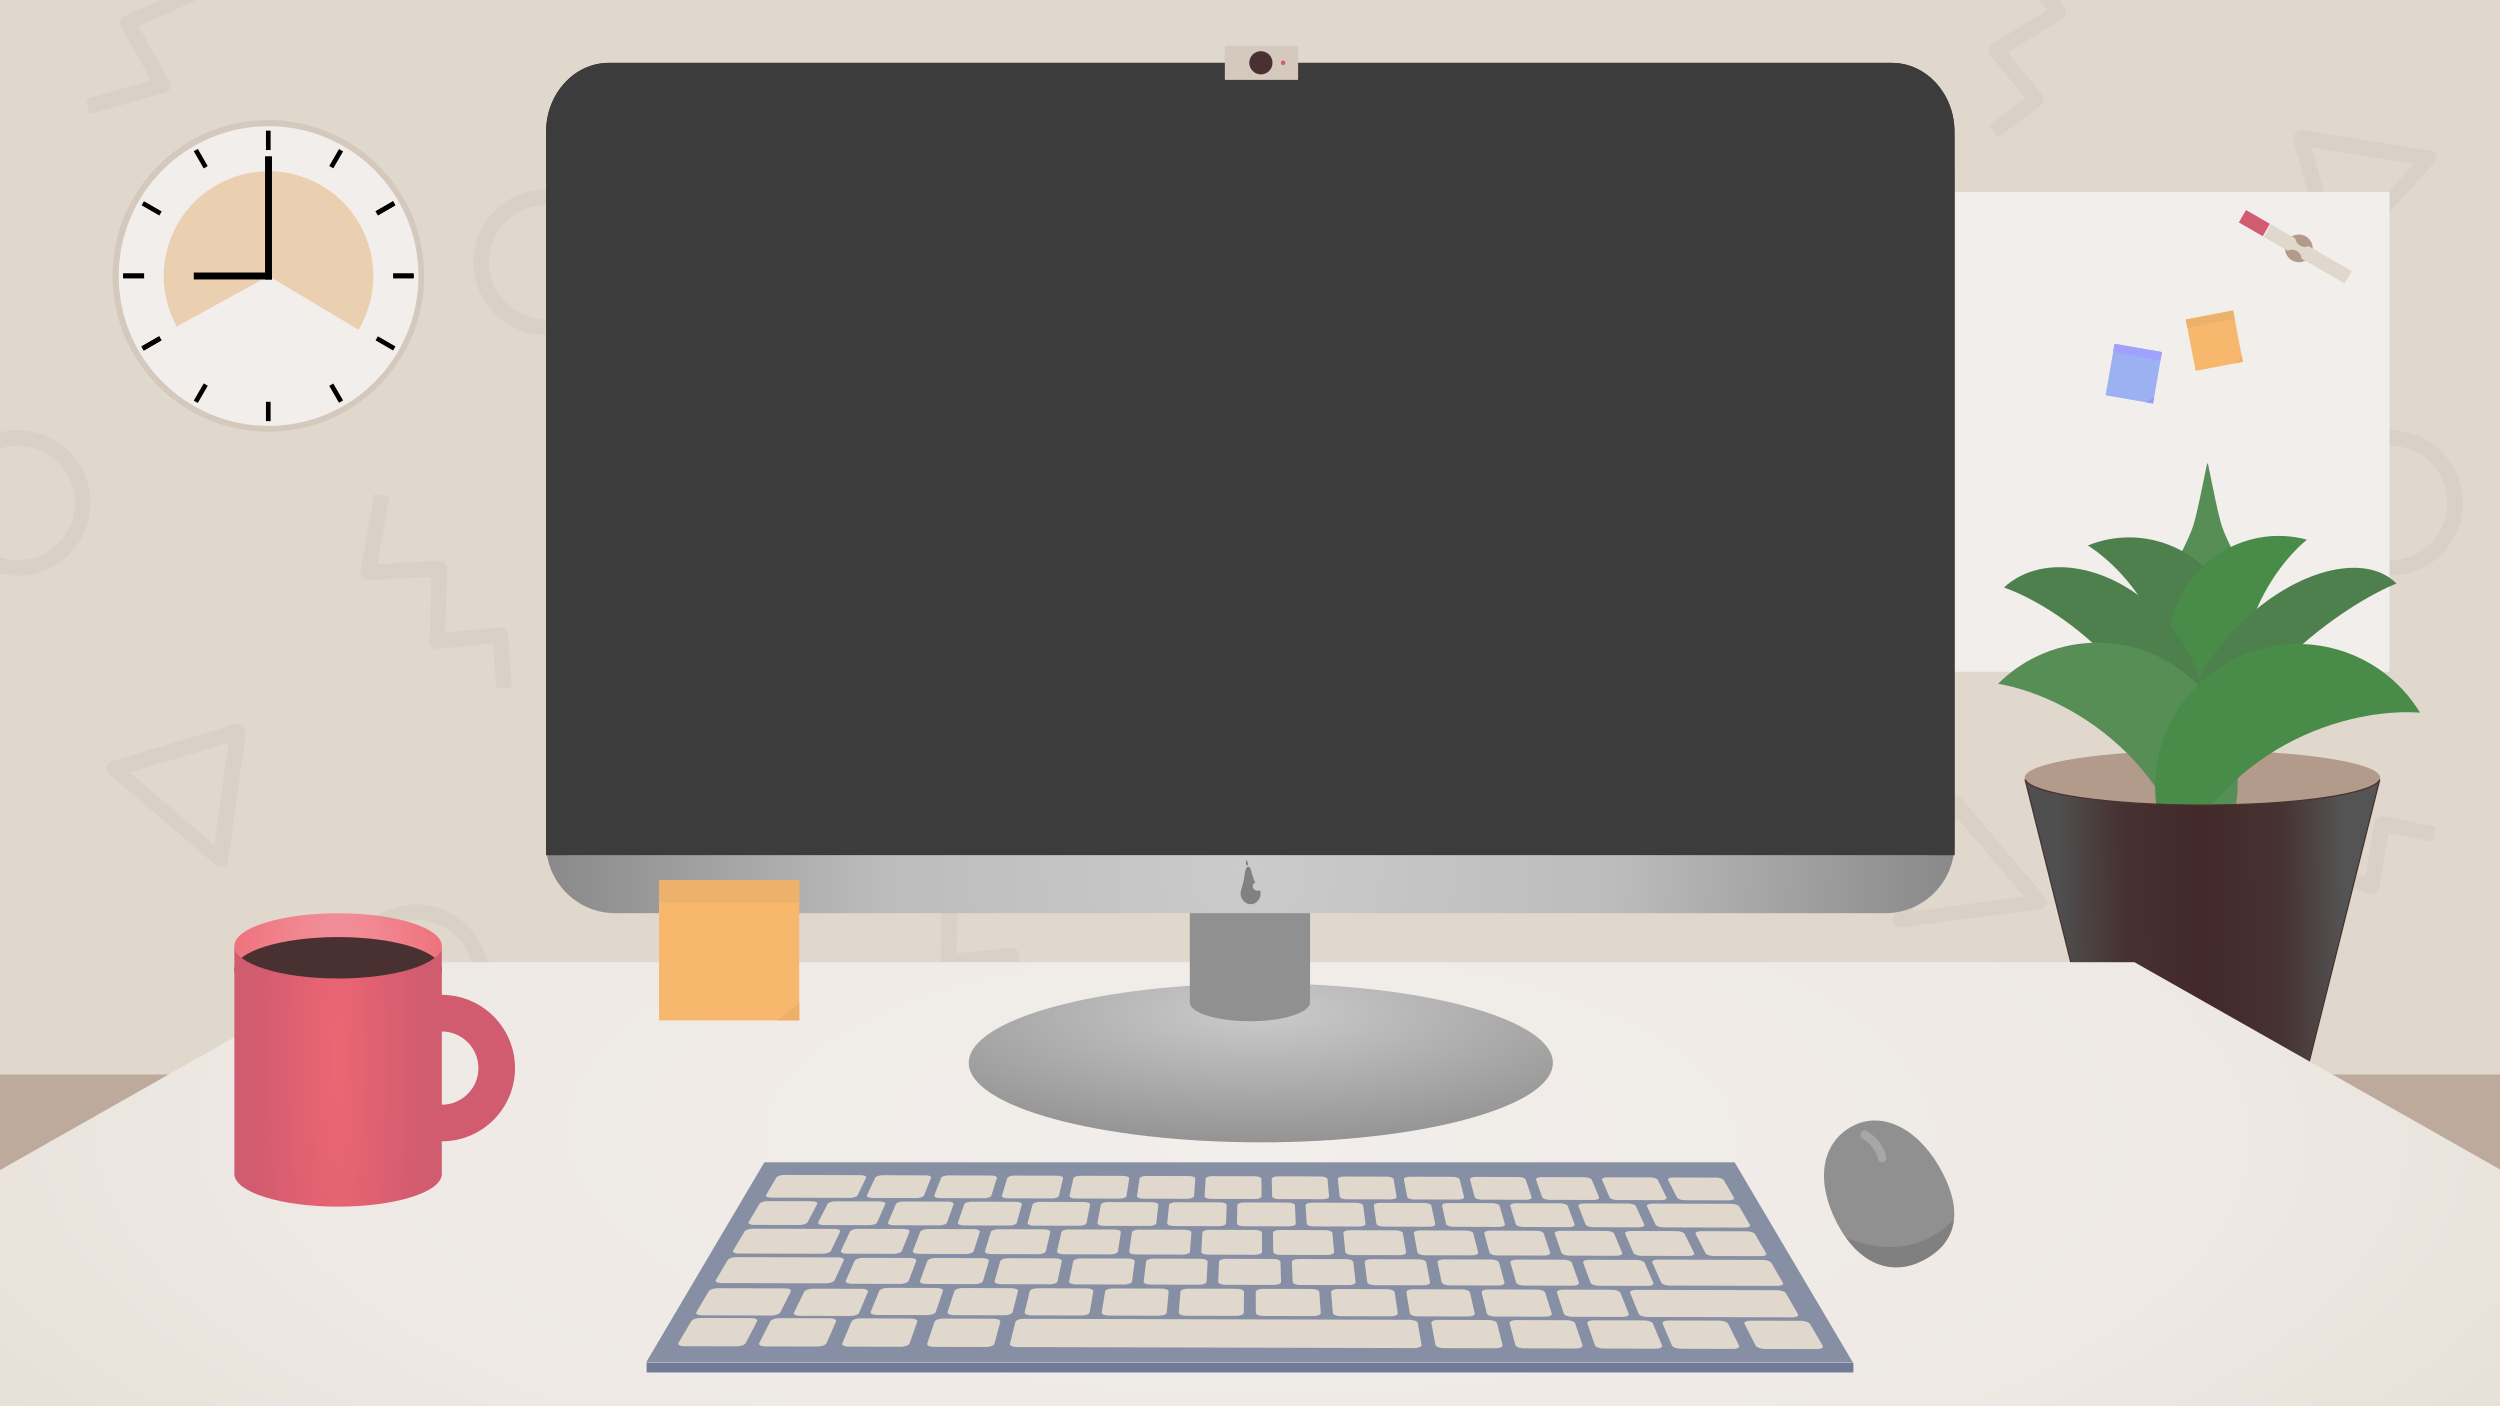 <?xml version="1.0" encoding="UTF-8" standalone="no"?>
<!DOCTYPE svg PUBLIC "-//W3C//DTD SVG 1.1//EN" "http://www.w3.org/Graphics/SVG/1.1/DTD/svg11.dtd">
<svg width="100%" height="100%" viewBox="0 0 1920 1080" version="1.1" xmlns="http://www.w3.org/2000/svg" xmlns:xlink="http://www.w3.org/1999/xlink" xml:space="preserve" xmlns:serif="http://www.serif.com/" style="fill-rule:evenodd;clip-rule:evenodd;stroke-linecap:square;stroke-linejoin:round;stroke-miterlimit:1.5;">
    <rect id="Floor" x="0" y="790.035" width="1920" height="289.965" style="fill:#beaa9c;"/>
    <g id="Wall" transform="matrix(0.99,0,0,1,1.08002e-12,0)">
        <rect x="0" y="0" width="1940.37" height="825.197" style="fill:#e0d8cd;"/>
        <clipPath id="_clip1">
            <rect x="0" y="0" width="1940.37" height="825.197"/>
        </clipPath>
        <g clip-path="url(#_clip1)">
            <g transform="matrix(1.011,0,0,1,-1.09149e-12,0)">
                <path d="M291.911,386.437L282.406,439.665L337.155,436.623L335.634,492.512L383.919,487.57L386.2,522.548" style="fill:none;stroke:#493131;stroke-opacity:0.04;stroke-width:11.89px;"/>
            </g>
            <g transform="matrix(0.552,0.838,-0.847,0.546,1780.52,-511.502)">
                <path d="M291.911,386.437L282.406,439.665L337.155,436.623L335.634,492.512L383.919,487.57L386.2,522.548" style="fill:none;stroke:#493131;stroke-opacity:0.04;stroke-width:11.89px;"/>
            </g>
            <g transform="matrix(1.011,0,0,1,396.333,246.234)">
                <path d="M291.911,386.437L282.406,439.665L337.155,436.623L335.634,492.512L383.919,487.57L386.2,522.548" style="fill:none;stroke:#493131;stroke-opacity:0.04;stroke-width:11.89px;"/>
            </g>
            <g transform="matrix(-0.444,-0.898,0.908,-0.439,-147.527,512.035)">
                <path d="M291.911,386.437L282.406,439.665L337.155,436.623L335.634,492.512L383.919,487.57L386.2,522.548" style="fill:none;stroke:#493131;stroke-opacity:0.04;stroke-width:11.89px;"/>
            </g>
            <g transform="matrix(0.262,-0.966,0.976,0.259,1271.33,877.317)">
                <path d="M291.911,386.437L282.406,439.665L337.155,436.623L335.634,492.512L383.919,487.57L386.2,522.548" style="fill:none;stroke:#493131;stroke-opacity:0.04;stroke-width:11.89px;"/>
            </g>
            <g transform="matrix(1.03,0,0,1.019,-146.022,-57.407)">
                <circle cx="155.097" cy="435.39" r="48.953" style="fill:none;stroke:#493131;stroke-opacity:0.04;stroke-width:11.67px;"/>
            </g>
            <g transform="matrix(1.03,0,0,1.019,263.923,-242.313)">
                <circle cx="155.097" cy="435.39" r="48.953" style="fill:none;stroke:#493131;stroke-opacity:0.04;stroke-width:11.67px;"/>
            </g>
            <g transform="matrix(1.03,0,0,1.019,163.056,306.787)">
                <circle cx="155.097" cy="435.39" r="48.953" style="fill:none;stroke:#493131;stroke-opacity:0.04;stroke-width:11.67px;"/>
            </g>
            <g transform="matrix(1.03,0,0,1.019,1694.32,-57.407)">
                <circle cx="155.097" cy="435.39" r="48.953" style="fill:none;stroke:#493131;stroke-opacity:0.04;stroke-width:11.67px;"/>
            </g>
            <g transform="matrix(0.5,0.423,-0.38,0.44,237.822,257.994)">
                <path d="M241.782,458.376L324.119,602.376L159.446,602.376L241.782,458.376Z" style="fill:none;stroke:#493131;stroke-opacity:0.04;stroke-width:19.3px;"/>
            </g>
            <g transform="matrix(0.653,-0.085,0.077,0.574,1323.68,374.54)">
                <path d="M241.782,458.376L324.119,602.376L159.446,602.376L241.782,458.376Z" style="fill:none;stroke:#493131;stroke-opacity:0.04;stroke-width:19.3px;"/>
            </g>
            <g transform="matrix(0.44,-0.485,0.435,0.386,1479.24,46.2)">
                <path d="M241.782,458.376L324.119,602.376L159.446,602.376L241.782,458.376Z" style="fill:none;stroke:#493131;stroke-opacity:0.04;stroke-width:19.3px;"/>
            </g>
        </g>
    </g>
    <g id="Whiteboard" transform="matrix(1,0,0,1,6.489,-24.103)">
        <rect x="1259.42" y="171.591" width="569.261" height="368.409" style="fill:#f2eeeb;"/>
        <g id="Whiteboard1" serif:id="Whiteboard" transform="matrix(0.953,0,0,0.923,72.269,27.228)">
            <rect x="1259.42" y="171.591" width="569.261" height="368.409" style="fill:#f2eeeb;"/>
        </g>
        <g id="Post-it" transform="matrix(0.337,-0.065,0.07,0.366,1460.7,70.897)">
            <rect x="496.604" y="630.863" width="107.697" height="107.697" style="fill:#f7b86e;"/>
            <clipPath id="_clip2">
                <rect x="496.604" y="630.863" width="107.697" height="107.697"/>
            </clipPath>
            <g clip-path="url(#_clip2)">
                <g transform="matrix(1,0,0,1,-9.513,-45.121)">
                    <rect x="506.118" y="675.984" width="107.697" height="17.399" style="fill:#ecb26c;"/>
                </g>
                <g transform="matrix(3.36,0,0,3.258,-1458.05,-1814.8)">
                    <path d="M608.767,783.681L613.815,779.662L613.815,783.681" style="fill:#edb067;"/>
                </g>
            </g>
        </g>
        <g id="Post-it1" serif:id="Post-it" transform="matrix(0.338,0.059,-0.064,0.367,1490.02,27.327)">
            <rect x="496.604" y="630.863" width="107.697" height="107.697" style="fill:#9cb1f2;"/>
            <clipPath id="_clip3">
                <rect x="496.604" y="630.863" width="107.697" height="107.697"/>
            </clipPath>
            <g clip-path="url(#_clip3)">
                <g transform="matrix(1,0,0,1,-9.513,-45.121)">
                    <rect x="506.118" y="675.984" width="107.697" height="17.399" style="fill:#a0a0ff;"/>
                </g>
                <g transform="matrix(3.36,0,0,3.258,-1458.05,-1814.8)">
                    <path d="M608.767,783.681L613.815,779.662L613.815,783.681" style="fill:#9c97ff;"/>
                </g>
            </g>
        </g>
        <g transform="matrix(0.866,0.5,-0.5,0.866,340.18,-767.977)">
            <g transform="matrix(0.67,-0.387,0.387,0.67,463.386,695.937)">
                <circle cx="1764.86" cy="192.195" r="13.771" style="fill:#b39b8c;"/>
            </g>
            <g transform="matrix(0.727,0,0,0.652,468.522,51.339)">
                <rect x="1683.68" y="130.641" width="98.495" height="16.846" style="fill:#e0d8cd;"/>
            </g>
            <g transform="matrix(0.215,0,0,0.652,1308.35,51.339)">
                <rect x="1683.68" y="130.641" width="98.495" height="16.846" style="fill:#d15b6f;"/>
            </g>
        </g>
        <g transform="matrix(-0.5,0.866,-0.866,-0.5,2813.42,-1203.85)">
            <path d="M1763.26,197.795C1762.45,199.264 1761.79,201.58 1761.79,204.092C1761.79,206.603 1762.45,208.919 1763.26,210.388C1760.56,210.388 1758.38,207.567 1758.38,204.092C1758.38,200.617 1760.56,197.795 1763.26,197.795Z" style="fill:#b39b8c;"/>
        </g>
        <g transform="matrix(0.5,-0.866,0.866,0.5,704.032,1633.43)">
            <path d="M1763.26,197.795C1762.45,199.264 1761.79,201.58 1761.79,204.092C1761.79,206.603 1762.45,208.919 1763.26,210.388C1760.56,210.388 1758.38,207.567 1758.38,204.092C1758.38,200.617 1760.56,197.795 1763.26,197.795Z" style="fill:#b39b8c;"/>
        </g>
    </g>
    <g id="Plant">
        <g transform="matrix(1,0,0,1,0,36.287)">
            <ellipse cx="1691.47" cy="561.016" rx="136.536" ry="21.016" style="fill:#b39b8c;"/>
        </g>
        <g transform="matrix(0.514,0,0,0.514,825.941,209.339)">
            <path d="M1691.47,598.941L1691.47,285.515" style="fill:none;"/>
            <path d="M1691.47,284.536C1691.66,285.424 1692.25,286.193 1692.44,287.082C1695.03,298.955 1697.3,310.894 1699.8,322.788C1701.9,332.844 1703.94,342.918 1706.25,352.93C1708.04,360.699 1709.82,368.484 1712.11,376.122C1713.63,381.196 1715.62,386.121 1717.66,391.011C1719.96,396.552 1722.54,401.981 1725.12,407.398C1730.75,419.198 1736.7,430.842 1742.3,442.657C1752.42,464.039 1755.81,474.984 1756.71,477.893C1758.37,483.256 1759.63,488.742 1760.71,494.25C1761.2,496.761 1761.29,499.338 1761.41,501.894C1761.53,504.292 1761.61,506.704 1761.41,509.098C1761.24,511.175 1760.83,513.235 1760.31,515.252C1759.87,516.944 1758.09,523.806 1751.17,535.104C1748.26,539.842 1744.97,544.336 1741.58,548.738C1738.06,553.304 1734.38,557.761 1730.45,561.983C1712.55,581.245 1712.29,580.993 1692.79,598.64C1692.26,599.119 1692.18,598.941 1691.47,598.941C1690.75,598.941 1690.67,599.119 1690.14,598.64C1670.64,580.993 1670.38,581.245 1652.47,561.983C1648.55,557.761 1644.87,553.304 1641.35,548.738C1637.96,544.336 1634.66,539.842 1631.76,535.104C1624.84,523.806 1623.06,516.944 1622.62,515.252C1622.1,513.235 1621.69,511.175 1621.52,509.098C1621.32,506.704 1621.4,504.292 1621.52,501.894C1621.64,499.338 1621.73,496.761 1622.22,494.25C1623.3,488.742 1624.56,483.256 1626.22,477.893C1627.12,474.984 1630.5,464.039 1640.63,442.657C1646.23,430.842 1652.18,419.198 1657.81,407.398C1660.39,401.981 1662.97,396.552 1665.27,391.011C1667.31,386.121 1669.3,381.196 1670.82,376.122C1673.11,368.484 1674.89,360.699 1676.68,352.93C1678.99,342.918 1681.02,332.844 1683.13,322.788C1685.62,310.894 1687.9,298.955 1690.49,287.082C1690.68,286.193 1691.27,285.424 1691.47,284.536Z" style="fill:#568e55;"/>
        </g>
        <g transform="matrix(-0.628,0.256,-0.256,-0.628,2750,457.072)">
            <path d="M1544.3,442.228C1523.77,471.163 1507.1,516.768 1507.1,566.236C1507.1,615.703 1523.77,661.308 1544.3,690.243C1475.86,690.243 1420.3,634.677 1420.3,566.236C1420.3,497.794 1475.86,442.228 1544.3,442.228Z" style="fill:#4e804d;"/>
        </g>
        <g transform="matrix(0.655,0.175,0.175,-0.655,639.42,596.305)">
            <path d="M1544.3,442.228C1523.77,471.163 1507.1,516.768 1507.1,566.236C1507.1,615.703 1523.77,661.308 1544.3,690.243C1475.86,690.243 1420.3,634.677 1420.3,566.236C1420.3,497.794 1475.86,442.228 1544.3,442.228Z" style="fill:#498b48;"/>
        </g>
        <g transform="matrix(0.359,0.359,0.615,-0.615,861.604,318.2)">
            <path d="M1544.3,442.228C1523.77,471.163 1507.1,516.768 1507.1,566.236C1507.1,615.703 1523.77,661.308 1544.3,690.243C1475.86,690.243 1420.3,634.677 1420.3,566.236C1420.3,497.794 1475.86,442.228 1544.3,442.228Z" style="fill:#4e804d;"/>
        </g>
        <g transform="matrix(-0.442,0.407,-0.548,-0.596,2599.86,234.044)">
            <path d="M1544.3,442.228C1523.77,471.163 1507.1,516.768 1507.1,566.236C1507.1,615.703 1523.77,661.308 1544.3,690.243C1475.86,690.243 1420.3,634.677 1420.3,566.236C1420.3,497.794 1475.86,442.228 1544.3,442.228Z" style="fill:#4e804d;"/>
        </g>
        <g transform="matrix(-0.615,0.615,-0.615,-0.615,2908.73,-0.089)">
            <path d="M1544.3,442.228C1523.77,471.163 1507.1,516.768 1507.1,566.236C1507.1,615.703 1523.77,661.308 1544.3,690.243C1475.86,690.243 1420.3,634.677 1420.3,566.236C1420.3,497.794 1475.86,442.228 1544.3,442.228Z" style="fill:#568e55;"/>
        </g>
        <g transform="matrix(0.459,0.756,0.756,-0.459,627.925,-303.34)">
            <path d="M1544.3,442.228C1523.77,471.163 1507.1,516.768 1507.1,566.236C1507.1,615.703 1523.77,661.308 1544.3,690.243C1475.86,690.243 1420.3,634.677 1420.3,566.236C1420.3,497.794 1475.86,442.228 1544.3,442.228Z" style="fill:#498b48;"/>
        </g>
        <path d="M1827.59,598.941L1759.73,870.375L1623.2,870.375L1555.34,598.941C1560.78,609.775 1619.69,618.318 1691.47,618.318C1763.24,618.318 1822.15,609.775 1827.59,598.941Z" style="fill:url(#_Linear4);stroke:#493131;stroke-width:1px;stroke-linecap:round;"/>
    </g>
    <g id="Table" transform="matrix(1.384,0,0,0.518,-335.07,535.742)">
        <path d="M1879.24,1078.1L-7.151,1078.1L445.554,392.335L1426.54,392.335L1879.24,1078.1Z" style="fill:url(#_Radial5);"/>
    </g>
    <g id="Leg" transform="matrix(1.41,0,0,1.41,-393.742,-253.982)">
        <g transform="matrix(1.706,0,0,1.328,-681.176,-330.902)">
            <ellipse cx="965.514" cy="820.738" rx="93.247" ry="32.608" style="fill:url(#_Radial6);"/>
        </g>
        <g transform="matrix(0.636,0,0,0.636,349.505,212.706)">
            <path d="M908.514,807.187L908.514,633.473L1011.49,633.473L1011.49,807.187C1011.49,816.126 988.416,823.383 960,823.383C931.584,823.383 908.514,816.126 908.514,807.187Z" style="fill:#909090;"/>
        </g>
    </g>
    <g id="ScreenBordered">
        <g id="ScreenBg" transform="matrix(1.41,0,0,1.41,-393.742,-253.982)">
            <g transform="matrix(1.039,0,0,1.124,-90.123,-20.725)">
                <path d="M1380.12,262.397L1380.12,587.66C1380.12,606.187 1363.85,621.23 1343.8,621.23L678.113,621.23C658.069,621.23 641.796,606.187 641.796,587.66L641.796,262.397C641.796,243.87 658.069,228.827 678.113,228.827L1343.8,228.827C1363.85,228.827 1380.12,243.87 1380.12,262.397Z" style="fill:url(#_Radial7);"/>
            </g>
            <path d="M965.473,665.084C965.674,665.498 965.806,665.871 965.836,666.198C966.137,669.469 963.944,672.349 960.941,672.626C957.939,672.902 955.256,670.471 954.955,667.2C954.814,665.674 956.062,662.864 956.652,659.738C957.328,656.164 957.457,652.332 959.059,652.185C960.666,652.037 960.882,655.787 962.2,659.191C962.415,659.746 962.673,660.287 962.95,660.808C962.133,661.225 961.583,662.006 961.583,662.899C961.583,664.231 962.807,665.312 964.313,665.312C964.728,665.312 965.121,665.23 965.473,665.084ZM958.035,648.324C958.09,648.387 958.215,648.594 958.27,648.657C958.277,648.665 958.704,649.531 958.887,649.96C959.313,650.963 958.977,651.186 958.701,651.639C958.27,651.331 957.872,651.255 957.873,650.166C957.873,649.7 957.928,648.736 957.932,648.725C957.958,648.646 958.008,648.403 958.035,648.324Z" style="fill:#818181;"/>
        </g>
        <g id="Screen" transform="matrix(1.465,0,0,1.576,-520.829,-312.335)">
            <path d="M1380.12,262.397L1380.12,614.899L641.796,614.899L641.796,262.397C641.796,243.87 656.525,228.827 674.667,228.827L1347.25,228.827C1365.39,228.827 1380.12,243.87 1380.12,262.397Z" style="fill:#3c3c3c;"/>
        </g>
    </g>
    <g id="ScreenBorderJasse" transform="matrix(1.465,0,0,1.576,-520.829,-312.335)">
        <path d="M652.48,614.899L641.796,614.899L641.796,262.397C641.796,243.87 656.525,228.827 674.667,228.827L1347.25,228.827C1365.39,228.827 1380.12,243.87 1380.12,262.397L1380.12,614.899L1366.91,614.899L1366.91,261.679C1366.91,248.137 1355.1,237.158 1340.54,237.158L684.325,237.158C675.879,237.158 667.779,240.277 661.807,245.829C655.835,251.38 652.48,258.91 652.48,266.761L652.48,614.899Z" style="fill:#3c3c3c;"/>
    </g>
    <g id="Webcam">
        <g transform="matrix(0.614,0,0,0.842,407.504,-5.512)">
            <rect x="868.356" y="48.228" width="91.644" height="31.176" style="fill:#d5c9bd;"/>
        </g>
        <g transform="matrix(1.013,0,0,1.013,8.798,-1.125)">
            <circle cx="947.256" cy="48.712" r="8.808" style="fill:#493131;"/>
        </g>
        <g transform="matrix(1,0,0,1,1.677,0.52)">
            <circle cx="983.773" cy="47.708" r="1.733" style="fill:#d15b6f;"/>
        </g>
    </g>
    <g id="Keyboard">
        <g id="body" transform="matrix(1.341,0,0,1.226,-414.433,-220.652)">
            <path d="M1370.11,1033.28L679.157,1033.28L746.773,908.092L1302.49,908.092L1370.11,1033.28Z" style="fill:#878fa5;"/>
            <clipPath id="_clip8">
                <path d="M1370.11,1033.28L679.157,1033.28L746.773,908.092L1302.49,908.092L1370.11,1033.28Z"/>
            </clipPath>
            <g clip-path="url(#_clip8)">
                <g transform="matrix(0.745,0,0,0.815,308.957,171.658)">
                    <g transform="matrix(0.784,0,0,0.784,149.096,489.447)">
                        <g>
                            <g>
                                <g transform="matrix(1,0,0,1,-0.343,-1.6)">
                                    <path d="M723.221,545.122C720.934,550.848 718.646,556.574 716.358,562.301C715.807,563.683 712.527,564.879 708.92,564.869C694.491,564.828 680.062,564.787 665.632,564.747C661.948,564.736 659.806,563.492 660.438,562.142C663.121,556.416 665.804,550.69 668.487,544.964C669.113,543.629 672.375,542.474 675.888,542.484C689.922,542.525 703.956,542.565 717.99,542.605C721.575,542.616 723.743,543.816 723.221,545.122Z" style="fill:#e0d8cd;"/>
                                </g>
                                <g transform="matrix(1,0,0,1,69.395,-1.6)">
                                    <path d="M718.103,545.307C716.283,551.034 714.462,556.761 712.641,562.488C712.202,563.867 709.027,565.067 705.415,565.057C690.988,565.016 676.561,564.975 662.135,564.934C658.459,564.924 656.207,563.683 656.731,562.33C658.947,556.603 661.163,550.877 663.379,545.15C663.895,543.817 667.057,542.66 670.575,542.67C684.607,542.71 698.638,542.75 712.669,542.791C716.246,542.801 718.52,543.998 718.103,545.307Z" style="fill:#e0d8cd;"/>
                                </g>
                                <g transform="matrix(1,0,0,1,139.395,-1.6)">
                                    <path d="M712.955,545.494C711.602,551.221 710.25,556.949 708.897,562.676C708.572,564.053 705.502,565.255 701.884,565.245C687.46,565.204 673.036,565.163 658.612,565.122C654.945,565.112 652.583,563.874 652.997,562.518C654.745,556.791 656.493,551.063 658.241,545.336C658.647,544.006 661.708,542.846 665.231,542.856C679.26,542.896 693.289,542.937 707.318,542.977C710.886,542.987 713.265,544.181 712.955,545.494Z" style="fill:#e0d8cd;"/>
                                </g>
                                <g transform="matrix(1,0,0,1,209.395,-1.6)">
                                    <path d="M707.795,545.68C706.911,551.408 706.026,557.136 705.141,562.864C704.929,564.238 701.965,565.443 698.34,565.433C683.919,565.392 669.498,565.351 655.076,565.31C651.418,565.3 648.948,564.066 649.252,562.705C650.531,556.978 651.811,551.25 653.09,545.523C653.387,544.194 656.347,543.032 659.876,543.042C673.902,543.082 687.929,543.123 701.955,543.163C705.515,543.173 707.998,544.364 707.795,545.68Z" style="fill:#e0d8cd;"/>
                                </g>
                                <g transform="matrix(1,0,0,1,279.395,-1.6)">
                                    <path d="M702.624,545.866C702.207,551.595 701.79,557.323 701.373,563.052C701.274,564.423 698.415,565.631 694.785,565.621C680.366,565.58 665.947,565.539 651.529,565.499C647.879,565.488 645.301,564.257 645.494,562.893C646.306,557.165 647.117,551.437 647.929,545.709C648.117,544.383 650.974,543.218 654.509,543.228C668.533,543.268 682.557,543.309 696.581,543.349C700.133,543.359 702.72,544.548 702.624,545.866Z" style="fill:#e0d8cd;"/>
                                </g>
                                <g transform="matrix(1,0,0,1,349.395,-1.6)">
                                    <path d="M697.441,546.052C697.492,551.782 697.543,557.511 697.594,563.24C697.606,564.608 694.854,565.819 691.217,565.809C676.801,565.768 662.385,565.727 647.969,565.687C644.328,565.676 641.642,564.448 641.724,563.081C642.068,557.353 642.412,551.624 642.756,545.895C642.835,544.572 645.589,543.404 649.13,543.414C663.152,543.454 677.173,543.495 691.195,543.535C694.739,543.545 697.429,544.731 697.441,546.052Z" style="fill:#e0d8cd;"/>
                                </g>
                                <g transform="matrix(1,0,0,1,419.395,-1.6)">
                                    <path d="M692.247,546.239C692.765,551.968 693.283,557.698 693.801,563.428C693.925,564.793 691.281,566.007 687.637,565.997C673.224,565.956 658.811,565.915 644.397,565.875C640.764,565.864 637.972,564.639 637.943,563.269C637.819,557.54 637.695,551.811 637.571,546.082C637.542,544.761 640.193,543.59 643.741,543.6C657.76,543.64 671.779,543.681 685.798,543.721C689.335,543.731 692.127,544.914 692.247,546.239Z" style="fill:#e0d8cd;"/>
                                </g>
                                <g transform="matrix(1,0,0,1,489.395,-1.6)">
                                    <path d="M687.041,546.425C688.026,552.155 689.012,557.885 689.997,563.615C690.232,564.978 687.696,566.195 684.046,566.185C669.635,566.144 655.224,566.103 640.813,566.063C637.187,566.052 634.29,564.83 634.149,563.457C633.557,557.727 632.966,551.997 632.375,546.268C632.239,544.95 634.786,543.776 638.339,543.786C652.356,543.826 666.373,543.867 680.389,543.907C683.919,543.917 686.813,545.097 687.041,546.425Z" style="fill:#e0d8cd;"/>
                                </g>
                                <g transform="matrix(1,0,0,1,559.395,-1.6)">
                                    <path d="M681.824,546.611C683.276,552.342 684.729,558.072 686.181,563.803C686.526,565.162 684.099,566.383 680.441,566.373C666.033,566.332 651.625,566.291 637.217,566.251C633.599,566.24 630.597,565.02 630.343,563.645C629.284,557.914 628.226,552.184 627.167,546.454C626.924,545.139 629.366,543.962 632.927,543.972C646.941,544.012 660.955,544.053 674.969,544.093C678.492,544.103 681.487,545.281 681.824,546.611Z" style="fill:#e0d8cd;"/>
                                </g>
                                <g transform="matrix(1,0,0,1,629.395,-1.6)">
                                    <path d="M676.595,546.797C678.514,552.528 680.433,558.26 682.353,563.991C682.807,565.347 680.49,566.571 676.825,566.561C662.42,566.52 648.014,566.479 633.609,566.439C629.997,566.428 626.891,565.211 626.524,563.832C624.999,558.102 623.474,552.371 621.948,546.64C621.599,545.329 623.935,544.148 627.503,544.158C641.515,544.198 655.526,544.239 669.538,544.279C673.054,544.289 676.149,545.464 676.595,546.797Z" style="fill:#e0d8cd;"/>
                                </g>
                                <g transform="matrix(1,0,0,1,699.395,-1.6)">
                                    <path d="M671.355,546.983C673.741,552.715 676.126,558.447 678.512,564.178C679.075,565.531 676.869,566.759 673.196,566.749C658.794,566.708 644.391,566.667 629.988,566.627C626.384,566.616 623.174,565.401 622.694,564.02C620.702,558.289 618.71,552.558 616.718,546.826C616.263,545.518 618.493,544.333 622.068,544.344C636.077,544.384 650.086,544.424 664.095,544.465C667.605,544.475 670.799,545.648 671.355,546.983Z" style="fill:#e0d8cd;"/>
                                </g>
                                <g transform="matrix(1,0,0,1,769.395,-1.6)">
                                    <path d="M666.103,547.169C668.955,552.902 671.807,558.634 674.66,564.366C675.331,565.715 673.236,566.947 669.556,566.937C655.156,566.896 640.755,566.855 626.355,566.814C622.757,566.804 619.445,565.592 618.852,564.208C616.393,558.476 613.934,552.744 611.476,547.012C610.916,545.707 613.038,544.519 616.621,544.53C630.628,544.57 644.635,544.61 658.641,544.651C662.144,544.661 665.437,545.831 666.103,547.169Z" style="fill:#e0d8cd;"/>
                                </g>
                                <g transform="matrix(1,0,0,1,839.395,-1.6)">
                                    <path d="M660.84,547.355C664.158,553.088 667.477,558.821 670.795,564.554C671.574,565.899 669.591,567.135 665.903,567.125C651.505,567.084 637.108,567.043 622.71,567.002C619.119,566.992 615.705,565.782 614.997,564.395C612.072,558.663 609.147,552.931 606.222,547.198C605.558,545.897 607.573,544.705 611.163,544.715C625.167,544.756 639.172,544.796 653.176,544.836C656.673,544.846 660.064,546.015 660.84,547.355Z" style="fill:#e0d8cd;"/>
                                </g>
                                <g transform="matrix(1.605,0,0,1,-490.483,-1.589)">
                                    <path d="M716.293,544.931C714.58,550.657 712.866,556.383 711.153,562.109C710.734,563.508 708.609,564.687 706.387,564.677C690.345,564.604 674.303,564.531 658.261,564.458C656.014,564.448 654.711,563.237 655.22,561.854C657.329,556.129 659.438,550.404 661.547,544.679C662.045,543.327 664.186,542.189 666.35,542.199C681.953,542.271 697.555,542.343 713.158,542.415C715.347,542.425 716.693,543.596 716.293,544.931Z" style="fill:#e0d8cd;"/>
                                </g>
                            </g>
                            <g transform="matrix(1,0,0,1,-105.881,67.932)">
                                <g transform="matrix(1,0,0,1,-0.343,-1.6)">
                                    <path d="M717.469,502.703C714.335,508.691 711.202,514.679 708.068,520.667C707.31,522.115 703.752,523.362 700.035,523.352C685.128,523.311 670.22,523.269 655.312,523.228C651.493,523.217 649.463,521.912 650.296,520.506C653.843,514.519 657.391,508.531 660.938,502.544C661.768,501.144 665.303,499.94 668.921,499.95C683.415,499.991 697.909,500.032 712.403,500.073C716.118,500.083 718.181,501.343 717.469,502.703Z" style="fill:#e0d8cd;"/>
                                </g>
                                <g transform="matrix(1,0,0,1,69.395,-1.6)">
                                    <path d="M714.473,502.892C711.827,508.88 709.182,514.868 706.536,520.856C705.897,522.303 702.447,523.552 698.726,523.542C683.821,523.501 668.916,523.459 654.011,523.418C650.201,523.407 648.055,522.105 648.775,520.696C651.834,514.708 654.893,508.72 657.952,502.732C658.666,501.334 662.097,500.127 665.72,500.138C680.212,500.179 694.703,500.22 709.194,500.26C712.9,500.271 715.075,501.528 714.473,502.892Z" style="fill:#e0d8cd;"/>
                                </g>
                                <g transform="matrix(1,0,0,1,139.395,-1.6)">
                                    <path d="M711.453,503.08C709.297,509.069 707.141,515.058 704.986,521.047C704.466,522.49 701.125,523.743 697.398,523.732C682.496,523.691 667.594,523.65 652.692,523.608C648.892,523.598 646.629,522.299 647.236,520.886C649.805,514.898 652.374,508.909 654.942,502.921C655.541,501.525 658.867,500.316 662.496,500.326C676.984,500.367 691.473,500.408 705.962,500.449C709.658,500.459 711.945,501.713 711.453,503.08Z" style="fill:#e0d8cd;"/>
                                </g>
                                <g transform="matrix(1,0,0,1,209.395,-1.6)">
                                    <path d="M708.42,503.269C706.754,509.258 705.088,515.247 703.423,521.237C703.022,522.678 699.79,523.933 696.057,523.923C681.157,523.882 666.258,523.84 651.359,523.799C647.568,523.788 645.191,522.493 645.683,521.076C647.762,515.087 649.841,509.099 651.92,503.11C652.404,501.716 655.625,500.504 659.259,500.515C673.745,500.556 688.231,500.597 702.717,500.637C706.404,500.648 708.801,501.898 708.42,503.269Z" style="fill:#e0d8cd;"/>
                                </g>
                                <g transform="matrix(1,0,0,1,279.395,-1.6)">
                                    <path d="M705.375,503.458C704.199,509.447 703.022,515.437 701.846,521.427C701.564,522.866 698.441,524.124 694.703,524.113C679.806,524.072 664.91,524.031 650.013,523.989C646.232,523.979 643.741,522.687 644.118,521.266C645.707,515.277 647.297,509.288 648.886,503.298C649.255,501.907 652.37,500.693 656.009,500.703C670.493,500.744 684.976,500.785 699.459,500.826C703.138,500.836 705.645,502.083 705.375,503.458Z" style="fill:#e0d8cd;"/>
                                </g>
                                <g transform="matrix(1,0,0,1,349.395,-1.6)">
                                    <path d="M702.318,503.646C701.631,509.637 700.944,515.627 700.257,521.617C700.092,523.053 697.08,524.314 693.335,524.304C678.442,524.262 663.548,524.221 648.655,524.18C644.882,524.169 642.278,522.881 642.54,521.457C643.639,515.467 644.739,509.477 645.839,503.487C646.094,502.099 649.102,500.881 652.748,500.892C667.228,500.933 681.709,500.973 696.19,501.014C699.86,501.025 702.476,502.268 702.318,503.646Z" style="fill:#e0d8cd;"/>
                                </g>
                                <g transform="matrix(1,0,0,1,419.395,-1.6)">
                                    <path d="M699.248,503.835C699.05,509.826 698.852,515.816 698.654,521.807C698.607,523.24 695.707,524.505 691.955,524.494C677.064,524.453 662.174,524.412 647.283,524.37C643.519,524.36 640.803,523.075 640.948,521.647C641.559,515.656 642.169,509.666 642.78,503.676C642.921,502.29 645.822,501.07 649.474,501.08C663.952,501.121 678.43,501.162 692.908,501.203C696.57,501.213 699.294,502.454 699.248,503.835Z" style="fill:#e0d8cd;"/>
                                </g>
                                <g transform="matrix(1,0,0,1,489.395,-1.6)">
                                    <path d="M696.166,504.023C696.457,510.015 696.748,516.006 697.039,521.997C697.108,523.427 694.32,524.695 690.562,524.684C675.674,524.643 660.786,524.602 645.898,524.561C642.142,524.55 639.315,523.268 639.344,521.837C639.465,515.846 639.587,509.855 639.708,503.864C639.736,502.481 642.529,501.258 646.187,501.268C660.663,501.309 675.138,501.35 689.613,501.391C693.268,501.401 696.099,502.639 696.166,504.023Z" style="fill:#e0d8cd;"/>
                                </g>
                                <g transform="matrix(1,0,0,1,559.395,-1.6)">
                                    <path d="M693.071,504.212C693.851,510.204 694.631,516.196 695.41,522.187C695.596,523.614 692.92,524.885 689.155,524.875C674.27,524.833 659.385,524.792 644.5,524.751C640.752,524.74 637.814,523.461 637.726,522.027C637.359,516.036 636.991,510.044 636.624,504.053C636.539,502.673 639.224,501.446 642.889,501.457C657.361,501.498 671.834,501.538 686.307,501.579C689.954,501.59 692.891,502.825 693.071,504.212Z" style="fill:#e0d8cd;"/>
                                </g>
                                <g transform="matrix(1,0,0,1,629.395,-1.6)">
                                    <path d="M689.964,504.401C691.233,510.393 692.501,516.385 693.769,522.377C694.07,523.801 691.508,525.075 687.735,525.065C672.853,525.024 657.971,524.982 643.089,524.941C639.349,524.931 636.301,523.655 636.096,522.217C635.24,516.225 634.384,510.233 633.527,504.241C633.331,502.865 635.906,501.635 639.578,501.645C654.048,501.686 668.518,501.727 682.988,501.768C686.627,501.778 689.67,503.01 689.964,504.401Z" style="fill:#e0d8cd;"/>
                                </g>
                                <g transform="matrix(1,0,0,1,699.395,-1.6)">
                                    <path d="M686.845,504.589C688.601,510.582 690.358,516.575 692.114,522.567C692.531,523.988 690.083,525.266 686.303,525.255C671.423,525.214 656.544,525.173 641.665,525.131C637.932,525.121 634.775,523.848 634.452,522.407C633.108,516.415 631.763,510.422 630.419,504.43C630.11,503.056 632.576,501.823 636.255,501.833C650.722,501.874 665.189,501.915 679.657,501.956C683.289,501.966 686.437,503.196 686.845,504.589Z" style="fill:#e0d8cd;"/>
                                </g>
                                <g transform="matrix(1,0,0,1,769.395,-1.6)">
                                    <path d="M683.713,504.777C685.958,510.771 688.202,516.764 690.447,522.757C690.977,524.174 688.645,525.456 684.857,525.445C669.981,525.404 655.104,525.363 640.228,525.322C636.503,525.311 633.237,524.04 632.796,522.597C630.963,516.604 629.13,510.611 627.297,504.618C626.878,503.248 629.233,502.011 632.919,502.022C647.384,502.062 661.849,502.103 676.313,502.144C679.939,502.154 683.191,503.382 683.713,504.777Z" style="fill:#e0d8cd;"/>
                                </g>
                                <g transform="matrix(1,0,0,1,839.395,-1.6)">
                                    <path d="M680.569,504.966C683.302,510.96 686.034,516.954 688.766,522.947C689.411,524.361 687.194,525.646 683.398,525.636C668.524,525.594 653.651,525.553 638.777,525.512C635.059,525.501 631.686,524.233 631.126,522.787C628.805,516.794 626.485,510.8 624.164,504.807C623.634,503.44 625.878,502.199 629.571,502.21C644.033,502.251 658.495,502.291 672.957,502.332C676.576,502.342 679.932,503.567 680.569,504.966Z" style="fill:#e0d8cd;"/>
                                </g>
                            </g>
                            <g transform="matrix(1.605,0,0,1,418.229,66.332)">
                                <path d="M683.589,505.251C685.752,511.245 687.914,517.24 690.076,523.235C690.599,524.683 689.253,525.933 686.94,525.923C670.411,525.85 653.883,525.776 637.355,525.702C635.066,525.692 632.878,524.442 632.45,522.977C630.699,516.984 628.948,510.99 627.197,504.996C626.788,503.597 628.179,502.388 630.433,502.398C646.504,502.471 662.575,502.544 678.646,502.617C680.874,502.627 683.078,503.834 683.589,505.251Z" style="fill:#e0d8cd;"/>
                            </g>
                            <g transform="matrix(1,0,0,1,0,135.98)">
                                <g transform="matrix(1,0,0,1,-0.343,-1.6)">
                                    <path d="M702.118,461.966C699.617,468.226 697.115,474.487 694.614,480.747C694.01,482.258 690.496,483.565 686.649,483.555C671.249,483.513 655.849,483.471 640.449,483.429C636.519,483.418 634.245,482.06 634.937,480.584C637.87,474.325 640.804,468.065 643.737,461.805C644.422,460.344 647.918,459.081 651.662,459.091C666.63,459.133 681.598,459.174 696.565,459.216C700.387,459.226 702.689,460.538 702.118,461.966Z" style="fill:#e0d8cd;"/>
                                </g>
                                <g transform="matrix(1,0,0,1,69.395,-1.6)">
                                    <path d="M701.305,462.156C699.314,468.417 697.322,474.678 695.331,480.938C694.851,482.447 691.451,483.757 687.598,483.747C672.201,483.705 656.804,483.663 641.407,483.621C637.487,483.61 635.093,482.256 635.666,480.776C638.089,474.516 640.512,468.256 642.935,461.995C643.5,460.536 646.887,459.271 650.636,459.281C665.601,459.323 680.566,459.364 695.531,459.406C699.344,459.416 701.76,460.724 701.305,462.156Z" style="fill:#e0d8cd;"/>
                                </g>
                                <g transform="matrix(1,0,0,1,139.395,-1.6)">
                                    <path d="M700.475,462.347C698.996,468.609 697.517,474.87 696.037,481.131C695.681,482.636 692.395,483.95 688.536,483.939C673.142,483.897 657.748,483.856 642.355,483.814C638.444,483.803 635.931,482.452 636.383,480.969C638.295,474.708 640.206,468.447 642.117,462.186C642.562,460.73 645.838,459.462 649.593,459.472C664.555,459.514 679.518,459.555 694.48,459.596C698.283,459.607 700.815,460.912 700.475,462.347Z" style="fill:#e0d8cd;"/>
                                </g>
                                <g transform="matrix(1,0,0,1,209.395,-1.6)">
                                    <path d="M699.633,462.538C698.665,468.8 697.697,475.062 696.729,481.323C696.497,482.826 693.326,484.142 689.46,484.132C674.07,484.09 658.679,484.048 643.288,484.006C639.386,483.996 636.755,482.648 637.087,481.161C638.487,474.9 639.886,468.638 641.286,462.377C641.61,460.924 644.776,459.653 648.537,459.663C663.496,459.704 678.456,459.746 693.415,459.787C697.209,459.798 699.855,461.099 699.633,462.538Z" style="fill:#e0d8cd;"/>
                                </g>
                                <g transform="matrix(1,0,0,1,279.395,-1.6)">
                                    <path d="M698.777,462.729C698.32,468.991 697.864,475.254 697.407,481.516C697.298,483.015 694.243,484.335 690.371,484.324C674.983,484.283 659.595,484.241 644.207,484.199C640.315,484.188 637.566,482.845 637.777,481.353C638.665,475.092 639.553,468.83 640.441,462.568C640.646,461.117 643.7,459.843 647.468,459.854C662.424,459.895 677.381,459.936 692.337,459.978C696.123,459.988 698.882,461.286 698.777,462.729Z" style="fill:#e0d8cd;"/>
                                </g>
                                <g transform="matrix(1,0,0,1,349.395,-1.6)">
                                    <path d="M697.907,462.92C697.962,469.183 698.017,475.445 698.071,481.708C698.084,483.205 695.146,484.527 691.267,484.517C675.882,484.475 660.498,484.433 645.113,484.392C641.229,484.381 638.363,483.04 638.453,481.546C638.829,475.284 639.206,469.021 639.583,462.759C639.67,461.311 642.611,460.034 646.385,460.044C661.339,460.086 676.292,460.127 691.246,460.168C695.023,460.179 697.895,461.474 697.907,462.92Z" style="fill:#e0d8cd;"/>
                                </g>
                                <g transform="matrix(1,0,0,1,419.395,-1.6)">
                                    <path d="M697.025,463.111C697.59,469.374 698.156,475.637 698.722,481.9C698.856,483.394 696.035,484.72 692.149,484.709C676.768,484.668 661.386,484.626 646.004,484.584C642.129,484.574 639.147,483.236 639.115,481.738C638.98,475.475 638.846,469.213 638.711,462.95C638.68,461.505 641.509,460.225 645.29,460.235C660.24,460.276 675.191,460.318 690.141,460.359C693.911,460.37 696.894,461.662 697.025,463.111Z" style="fill:#e0d8cd;"/>
                                </g>
                                <g transform="matrix(1,0,0,1,489.395,-1.6)">
                                    <path d="M696.129,463.302C697.205,469.565 698.281,475.829 699.358,482.093C699.614,483.583 696.911,484.913 693.017,484.902C677.639,484.86 662.26,484.818 646.882,484.777C643.014,484.766 639.918,483.432 639.763,481.93C639.117,475.667 638.472,469.404 637.826,463.141C637.678,461.699 640.393,460.415 644.181,460.426C659.128,460.467 674.076,460.508 689.024,460.55C692.786,460.56 695.879,461.849 696.129,463.302Z" style="fill:#e0d8cd;"/>
                                </g>
                                <g transform="matrix(1,0,0,1,559.395,-1.6)">
                                    <path d="M695.219,463.492C696.806,469.757 698.393,476.021 699.98,482.285C700.357,483.771 697.772,485.105 693.872,485.094C678.496,485.053 663.121,485.011 647.745,484.969C643.886,484.959 640.675,483.627 640.397,482.123C639.241,475.859 638.085,469.595 636.928,463.331C636.663,461.893 639.263,460.606 643.058,460.616C658.003,460.657 672.948,460.699 687.893,460.74C691.647,460.751 694.851,462.037 695.219,463.492Z" style="fill:#e0d8cd;"/>
                                </g>
                                <g transform="matrix(1,0,0,1,629.395,-1.6)">
                                    <path d="M694.297,463.683C696.394,469.948 698.491,476.212 700.589,482.477C701.085,483.96 698.62,485.297 694.712,485.287C679.339,485.245 663.967,485.203 648.594,485.162C644.743,485.151 641.418,483.822 641.017,482.315C639.35,476.051 637.684,469.786 636.017,463.522C635.635,462.087 638.12,460.796 641.923,460.807C656.865,460.848 671.807,460.889 686.749,460.931C690.496,460.941 693.808,462.225 694.297,463.683Z" style="fill:#e0d8cd;"/>
                                </g>
                                <g transform="matrix(1,0,0,1,699.395,-1.6)">
                                    <path d="M693.361,463.874C695.968,470.139 698.576,476.404 701.183,482.669C701.799,484.148 699.455,485.49 695.538,485.479C680.169,485.437 664.799,485.396 649.43,485.354C645.586,485.343 642.148,484.017 641.623,482.507C639.446,476.242 637.269,469.978 635.092,463.713C634.595,462.281 636.964,460.987 640.774,460.997C655.713,461.038 670.653,461.08 685.592,461.121C689.332,461.131 692.753,462.413 693.361,463.874Z" style="fill:#e0d8cd;"/>
                                </g>
                                <g transform="matrix(1,0,0,1,769.395,-1.6)">
                                    <path d="M692.412,464.064C695.529,470.33 698.646,476.596 701.764,482.861C702.498,484.337 700.275,485.682 696.35,485.671C680.984,485.63 665.617,485.588 650.251,485.546C646.414,485.536 642.865,484.212 642.216,482.699C639.529,476.434 636.842,470.169 634.154,463.904C633.542,462.476 635.794,461.177 639.612,461.188C654.549,461.229 669.485,461.27 684.421,461.312C688.154,461.322 691.683,462.601 692.412,464.064Z" style="fill:#e0d8cd;"/>
                                </g>
                                <g transform="matrix(1,0,0,1,839.395,-1.6)">
                                    <path d="M691.449,464.255C695.076,470.521 698.703,476.787 702.331,483.053C703.182,484.525 701.082,485.874 697.149,485.864C681.785,485.822 666.422,485.78 651.058,485.739C647.228,485.728 643.568,484.407 642.794,482.891C639.597,476.626 636.4,470.36 633.203,464.094C632.476,462.67 634.611,461.367 638.437,461.378C653.371,461.419 668.304,461.461 683.237,461.502C686.964,461.512 690.6,462.789 691.449,464.255Z" style="fill:#e0d8cd;"/>
                                </g>
                                <g transform="matrix(1.605,0,0,1,-490.483,-1.282)">
                                    <path d="M700.45,461.589C698.577,467.85 696.703,474.111 694.83,480.372C694.372,481.903 692.092,483.191 689.722,483.18C672.598,483.106 655.474,483.031 638.35,482.956C635.955,482.946 634.571,481.625 635.129,480.111C637.435,473.851 639.741,467.591 642.047,461.33C642.592,459.85 644.889,458.606 647.196,458.617C663.839,458.69 680.483,458.764 697.126,458.838C699.458,458.849 700.888,460.126 700.45,461.589Z" style="fill:#e0d8cd;"/>
                                </g>
                            </g>
                            <g transform="matrix(1,0,0,1,17.605,204.597)">
                                <g transform="matrix(1,0,0,1,-0.343,-1.6)">
                                    <path d="M691.116,421.888C688.636,428.432 686.156,434.975 683.676,441.519C683.078,443.098 679.467,444.465 675.489,444.454C659.567,444.412 643.645,444.369 627.722,444.327C623.662,444.316 621.285,442.899 621.977,441.355C624.909,434.811 627.84,428.268 630.772,421.725C631.456,420.198 635.049,418.877 638.92,418.887C654.391,418.929 669.861,418.971 685.332,419.013C689.279,419.024 691.683,420.393 691.116,421.888Z" style="fill:#e0d8cd;"/>
                                </g>
                                <g transform="matrix(1,0,0,1,69.395,-1.6)">
                                    <path d="M692.621,422.08C690.674,428.625 688.727,435.169 686.78,441.713C686.311,443.289 682.819,444.659 678.835,444.648C662.916,444.606 646.997,444.564 631.078,444.521C627.028,444.51 624.526,443.097 625.093,441.549C627.492,435.005 629.89,428.461 632.289,421.917C632.848,420.393 636.326,419.069 640.202,419.08C655.67,419.122 671.138,419.163 686.605,419.205C690.542,419.216 693.067,420.582 692.621,422.08Z" style="fill:#e0d8cd;"/>
                                </g>
                                <g transform="matrix(1,0,0,1,139.395,-1.6)">
                                    <path d="M694.117,422.274C692.705,428.818 691.293,435.363 689.881,441.907C689.541,443.481 686.169,444.853 682.178,444.843C666.263,444.801 650.347,444.758 634.431,444.716C630.391,444.705 627.764,443.295 628.206,441.743C630.07,435.199 631.933,428.655 633.797,422.111C634.23,420.589 637.593,419.262 641.476,419.273C656.94,419.315 672.405,419.356 687.869,419.398C691.797,419.409 694.441,420.771 694.117,422.274Z" style="fill:#e0d8cd;"/>
                                </g>
                                <g transform="matrix(1,0,0,1,209.395,-1.6)">
                                    <path d="M695.599,422.467C694.721,429.012 693.844,435.557 692.966,442.102C692.756,443.672 689.504,445.048 685.507,445.038C669.594,444.995 653.682,444.953 637.769,444.911C633.739,444.9 630.989,443.494 631.305,441.938C632.633,435.393 633.962,428.848 635.291,422.304C635.599,420.785 638.846,419.455 642.735,419.466C658.196,419.507 673.658,419.549 689.119,419.591C693.038,419.602 695.801,420.961 695.599,422.467Z" style="fill:#e0d8cd;"/>
                                </g>
                                <g transform="matrix(1,0,0,1,279.395,-1.6)">
                                    <path d="M697.067,422.66C696.723,429.205 696.38,435.751 696.037,442.296C695.955,443.863 692.824,445.243 688.82,445.232C672.911,445.19 657.002,445.148 641.093,445.106C637.071,445.095 634.199,443.692 634.388,442.132C635.182,435.587 635.976,429.042 636.77,422.497C636.954,420.981 640.085,419.648 643.98,419.659C659.438,419.7 674.896,419.742 690.355,419.784C694.265,419.795 697.146,421.15 697.067,422.66Z" style="fill:#e0d8cd;"/>
                                </g>
                                <g transform="matrix(1,0,0,1,349.395,-1.6)">
                                    <path d="M698.52,422.853C698.711,429.399 698.902,435.945 699.093,442.491C699.139,444.055 696.13,445.438 692.119,445.427C676.213,445.385 660.307,445.343 644.401,445.3C640.389,445.29 637.395,443.89 637.457,442.327C637.716,435.781 637.976,429.236 638.236,422.69C638.296,421.177 641.309,419.841 645.21,419.851C660.666,419.893 676.121,419.935 691.576,419.977C695.478,419.987 698.476,421.34 698.52,422.853Z" style="fill:#e0d8cd;"/>
                                </g>
                                <g transform="matrix(1,0,0,1,419.395,-1.6)">
                                    <path d="M699.959,423.046C700.684,429.592 701.409,436.139 702.135,442.685C702.307,444.246 699.421,445.632 695.403,445.622C679.5,445.579 663.597,445.537 647.694,445.495C643.691,445.484 640.576,444.088 640.511,442.521C640.236,435.975 639.961,429.429 639.687,422.883C639.624,421.373 642.518,420.034 646.427,420.044C661.879,420.086 677.331,420.128 692.784,420.17C696.677,420.18 699.791,421.53 699.959,423.046Z" style="fill:#e0d8cd;"/>
                                </g>
                                <g transform="matrix(1,0,0,1,489.395,-1.6)">
                                    <path d="M701.384,423.239C702.643,429.786 703.902,436.333 705.161,442.88C705.46,444.437 702.698,445.827 698.672,445.816C682.772,445.774 666.873,445.732 650.973,445.69C646.978,445.679 643.743,444.286 643.55,442.716C642.741,436.169 641.932,429.623 641.124,423.076C640.938,421.57 643.714,420.226 647.629,420.237C663.079,420.279 678.528,420.321 693.977,420.363C697.862,420.373 701.092,421.719 701.384,423.239Z" style="fill:#e0d8cd;"/>
                                </g>
                                <g transform="matrix(1,0,0,1,559.395,-1.6)">
                                    <path d="M702.795,423.432C704.587,429.979 706.38,436.527 708.172,443.074C708.598,444.627 705.959,446.022 701.925,446.011C686.029,445.969 670.133,445.926 654.237,445.884C650.25,445.874 646.896,444.484 646.574,442.91C645.231,436.363 643.889,429.816 642.547,423.269C642.238,421.766 644.894,420.419 648.818,420.43C664.264,420.472 679.71,420.513 695.156,420.555C699.034,420.566 702.378,421.909 702.795,423.432Z" style="fill:#e0d8cd;"/>
                                </g>
                                <g transform="matrix(1,0,0,1,629.395,-1.6)">
                                    <path d="M704.191,423.625C706.517,430.173 708.843,436.721 711.169,443.268C711.72,444.818 709.206,446.216 705.164,446.205C689.271,446.163 673.378,446.121 657.485,446.079C653.506,446.068 650.035,444.681 649.583,443.104C647.707,436.557 645.831,430.009 643.955,423.462C643.525,421.962 646.061,420.612 649.992,420.622C665.435,420.664 680.878,420.706 696.321,420.748C700.191,420.758 703.649,422.099 704.191,423.625Z" style="fill:#e0d8cd;"/>
                                </g>
                                <g transform="matrix(1,0,0,1,699.395,-1.6)">
                                    <path d="M705.574,423.818C708.433,430.366 711.292,436.914 714.151,443.463C714.826,445.008 712.439,446.411 708.388,446.4C692.499,446.358 676.609,446.315 660.719,446.273C656.748,446.263 653.158,444.879 652.577,443.299C650.168,436.751 647.759,430.203 645.349,423.655C644.799,422.159 647.213,420.804 651.152,420.815C666.592,420.857 682.032,420.899 697.472,420.941C701.335,420.951 704.906,422.289 705.574,423.818Z" style="fill:#e0d8cd;"/>
                                </g>
                                <g transform="matrix(1.939,0,0,1,167.467,-2.423)">
                                    <path d="M702.296,424.628C704.25,431.174 706.204,437.72 708.157,444.266C708.636,445.87 707.421,447.212 705.405,447.202C687.25,447.108 669.094,447.015 650.939,446.921C648.931,446.911 646.995,445.558 646.625,443.948C645.121,437.403 643.617,430.858 642.112,424.313C641.756,422.764 643.023,421.464 644.988,421.475C662.629,421.567 680.271,421.66 697.912,421.753C699.866,421.763 701.831,423.071 702.296,424.628Z" style="fill:#e0d8cd;"/>
                                </g>
                                <g transform="matrix(1.886,0,0,1,-687.11,-2.408)">
                                    <path d="M692.914,422.16C691.316,428.7 689.718,435.24 688.119,441.779C687.726,443.387 685.723,444.723 683.65,444.713C665.517,444.622 647.384,444.531 629.251,444.44C627.167,444.43 625.926,443.069 626.427,441.47C628.477,434.931 630.527,428.392 632.577,421.853C633.064,420.298 635.097,419.007 637.114,419.017C654.733,419.107 672.352,419.197 689.971,419.287C692,419.297 693.292,420.615 692.914,422.16Z" style="fill:#e0d8cd;"/>
                                </g>
                            </g>
                            <g transform="matrix(1,0,0,1,52.898,272.508)">
                                <g transform="matrix(1,0,0,1,-0.343,-1.6)">
                                    <path d="M681.927,383.54C679.618,390.374 677.31,397.207 675.002,404.041C674.445,405.688 670.769,407.117 666.653,407.106C650.192,407.063 633.731,407.02 617.269,406.978C613.078,406.967 610.559,405.49 611.216,403.875C613.996,397.042 616.776,390.209 619.556,383.375C620.204,381.781 623.865,380.4 627.868,380.411C643.858,380.453 659.847,380.496 675.837,380.538C679.911,380.549 682.455,381.977 681.927,383.54Z" style="fill:#e0d8cd;"/>
                                </g>
                                <g transform="matrix(1,0,0,1,-69.552,0.707)">
                                    <path d="M677.616,382.064C674.751,388.907 671.886,395.75 669.021,402.593C668.329,404.246 664.525,405.673 660.411,405.662C643.928,405.62 627.444,405.577 610.961,405.534C606.754,405.523 604.363,404.04 605.149,402.427C608.487,395.584 611.824,388.742 615.161,381.899C615.941,380.299 619.725,378.92 623.726,378.93C639.737,378.973 655.749,379.015 671.76,379.057C675.848,379.068 678.27,380.502 677.616,382.064Z" style="fill:#e0d8cd;"/>
                                </g>
                                <g transform="matrix(1,0,0,1,69.395,-1.6)">
                                    <path d="M685.824,383.735C684.072,390.569 682.32,397.403 680.568,404.237C680.147,405.881 676.594,407.313 672.472,407.302C656.015,407.259 639.557,407.217 623.099,407.174C618.918,407.163 616.269,405.69 616.796,404.071C619.019,397.237 621.242,390.404 623.466,383.57C623.983,381.979 627.525,380.595 631.533,380.605C647.52,380.648 663.506,380.69 679.493,380.732C683.557,380.743 686.226,382.167 685.824,383.735Z" style="fill:#e0d8cd;"/>
                                </g>
                                <g transform="matrix(1,0,0,1,139.395,-1.6)">
                                    <path d="M689.721,383.93C688.527,390.764 687.334,397.599 686.14,404.433C685.853,406.075 682.426,407.509 678.298,407.499C661.843,407.456 645.389,407.413 628.935,407.371C624.764,407.36 621.986,405.89 622.381,404.267C624.046,397.433 625.71,390.599 627.375,383.765C627.762,382.177 631.182,380.79 635.198,380.8C651.181,380.843 667.164,380.885 683.147,380.927C687.202,380.938 689.995,382.359 689.721,383.93Z" style="fill:#e0d8cd;"/>
                                </g>
                                <g transform="matrix(1,0,0,1,209.395,-1.6)">
                                    <path d="M693.602,384.125C692.967,390.96 692.332,397.795 691.696,404.63C691.544,406.268 688.242,407.706 684.107,407.696C667.656,407.653 651.205,407.61 634.755,407.567C630.593,407.557 627.687,406.091 627.951,404.464C629.057,397.63 630.163,390.795 631.269,383.961C631.526,382.375 634.825,380.985 638.847,380.995C654.827,381.038 670.807,381.08 686.786,381.122C690.832,381.133 693.749,382.55 693.602,384.125Z" style="fill:#e0d8cd;"/>
                                </g>
                                <g transform="matrix(1,0,0,1,279.395,-1.6)">
                                    <path d="M697.469,384.32C697.391,391.156 697.314,397.991 697.236,404.826C697.218,406.461 694.043,407.903 689.901,407.892C673.453,407.85 657.006,407.807 640.558,407.764C636.406,407.753 633.373,406.291 633.504,404.661C634.052,397.826 634.6,390.991 635.149,384.156C635.276,382.573 638.452,381.18 642.481,381.19C658.457,381.233 674.434,381.275 690.411,381.317C694.447,381.328 697.487,382.742 697.469,384.32Z" style="fill:#e0d8cd;"/>
                                </g>
                                <g transform="matrix(1,0,0,1,349.395,-1.6)">
                                    <path d="M701.32,384.516C701.8,391.351 702.281,398.187 702.761,405.023C702.876,406.654 699.828,408.1 695.679,408.089C679.235,408.046 662.791,408.004 646.347,407.961C642.204,407.95 639.044,406.492 639.042,404.857C639.032,398.022 639.022,391.186 639.013,384.351C639.01,382.772 642.064,381.375 646.1,381.385C662.073,381.428 678.047,381.47 694.02,381.512C698.047,381.523 701.209,382.933 701.32,384.516Z" style="fill:#e0d8cd;"/>
                                </g>
                                <g transform="matrix(1,0,0,1,419.395,-1.6)">
                                    <path d="M705.156,384.711C706.194,391.547 707.232,398.383 708.27,405.219C708.517,406.847 705.598,408.296 701.44,408.286C685,408.243 668.559,408.2 652.119,408.158C647.985,408.147 644.7,406.692 644.564,405.054C643.997,398.218 643.429,391.382 642.862,384.546C642.731,382.97 645.661,381.57 649.704,381.58C665.674,381.623 681.644,381.665 697.614,381.707C701.633,381.718 704.915,383.125 705.156,384.711Z" style="fill:#e0d8cd;"/>
                                </g>
                                <g transform="matrix(1,0,0,1,489.395,-1.6)">
                                    <path d="M708.977,384.906C710.572,391.742 712.168,398.579 713.763,405.416C714.142,407.04 711.352,408.493 707.187,408.482C690.749,408.439 674.312,408.397 657.875,408.354C653.75,408.343 650.34,406.892 650.07,405.25C648.945,398.414 647.82,391.577 646.695,384.741C646.437,383.169 649.242,381.764 653.293,381.775C669.26,381.817 685.226,381.86 701.193,381.902C705.204,381.913 708.606,383.317 708.977,384.906Z" style="fill:#e0d8cd;"/>
                                </g>
                                <g transform="matrix(1,0,0,1,559.395,-1.6)">
                                    <path d="M712.783,385.101C714.935,391.938 717.088,398.775 719.24,405.612C719.75,407.232 717.091,408.689 712.917,408.679C696.483,408.636 680.049,408.593 663.616,408.551C659.499,408.54 655.966,407.091 655.561,405.446C653.879,398.61 652.196,391.773 650.514,384.936C650.128,383.368 652.808,381.959 656.866,381.97C672.83,382.012 688.794,382.055 704.757,382.097C708.76,382.107 712.282,383.508 712.783,385.101Z" style="fill:#e0d8cd;"/>
                                </g>
                                <g transform="matrix(1,0,0,1,629.395,-1.6)">
                                    <path d="M716.574,385.296C719.283,392.133 721.992,398.971 724.702,405.808C725.342,407.424 722.813,408.886 718.631,408.875C702.201,408.833 685.771,408.79 669.341,408.747C665.232,408.737 661.576,407.291 661.036,405.643C658.796,398.805 656.557,391.968 654.317,385.131C653.805,383.567 656.359,382.154 660.425,382.165C676.386,382.207 692.346,382.249 708.306,382.292C712.301,382.302 715.942,383.7 716.574,385.296Z" style="fill:#e0d8cd;"/>
                                </g>
                                <g transform="matrix(2.454,0,0,1,-229.307,-1.6)">
                                    <path d="M708.046,385.724C709.648,392.562 711.251,399.401 712.853,406.239C713.252,407.942 712.228,409.317 710.606,409.307C691.301,409.184 671.997,409.061 652.692,408.938C651.066,408.928 649.49,407.532 649.209,405.833C648.076,398.996 646.943,392.158 645.81,385.32C645.538,383.677 646.62,382.344 648.202,382.354C666.955,382.476 685.708,382.598 704.46,382.719C706.043,382.73 707.661,384.081 708.046,385.724Z" style="fill:#e0d8cd;"/>
                                </g>
                                <g transform="matrix(1.288,0,0,1,-341.729,0.188)">
                                    <path d="M678.744,382.153C676.079,388.994 673.413,395.834 670.747,402.675C670.099,404.338 667.038,405.753 663.865,405.743C646.29,405.684 628.715,405.625 611.141,405.567C607.909,405.556 606.128,404.092 606.877,402.461C610.015,395.621 613.153,388.781 616.291,381.941C617.03,380.331 620.093,378.963 623.179,378.974C640.25,379.032 657.321,379.09 674.392,379.148C677.534,379.159 679.36,380.575 678.744,382.153Z" style="fill:#e0d8cd;"/>
                                </g>
                            </g>
                            <g transform="matrix(1,0,0,1,51.705,336.928)">
                                <g transform="matrix(1,0,0,1,-12.845,0.45)">
                                    <path d="M670.51,347.133C667.988,354.258 665.467,361.384 662.946,368.51C662.337,370.229 658.507,371.717 654.256,371.706C637.242,371.663 620.228,371.62 603.214,371.577C598.881,371.566 596.309,370.026 597.02,368.342C600.033,361.217 603.046,354.092 606.059,346.966C606.763,345.302 610.576,343.863 614.71,343.874C631.232,343.916 647.755,343.959 664.277,344.002C668.487,344.013 671.087,345.502 670.51,347.133Z" style="fill:#e0d8cd;"/>
                                </g>
                                <g transform="matrix(1,0,0,1,-85.814,0.45)">
                                    <path d="M663.847,346.927C660.718,354.052 657.589,361.178 654.461,368.303C653.704,370.025 649.74,371.51 645.495,371.499C628.477,371.456 611.46,371.413 594.442,371.37C590.098,371.359 587.668,369.814 588.521,368.135C592.141,361.01 595.762,353.885 599.383,346.76C600.229,345.094 604.172,343.658 608.3,343.668C624.826,343.711 641.352,343.754 657.878,343.797C662.099,343.807 664.561,345.301 663.847,346.927Z" style="fill:#e0d8cd;"/>
                                </g>
                                <g transform="matrix(1,0,0,1,-156.735,0.45)">
                                    <path d="M657.354,346.727C653.635,353.852 649.916,360.977 646.196,368.102C645.296,369.827 641.201,371.308 636.963,371.298C619.941,371.254 602.92,371.211 585.899,371.168C581.544,371.157 579.253,369.608 580.242,367.934C584.454,360.81 588.665,353.685 592.876,346.561C593.863,344.891 597.931,343.458 602.053,343.468C618.583,343.511 635.112,343.554 651.642,343.597C655.873,343.608 658.201,345.106 657.354,346.727Z" style="fill:#e0d8cd;"/>
                                </g>
                                <g transform="matrix(1,0,0,1,61.746,0.45)">
                                    <path d="M677.303,347.343C675.402,354.469 673.501,361.595 671.6,368.722C671.143,370.437 667.451,371.929 663.192,371.918C646.182,371.875 629.172,371.832 612.162,371.789C607.841,371.778 605.124,370.242 605.69,368.554C608.082,361.428 610.475,354.302 612.867,347.176C613.424,345.516 617.104,344.073 621.245,344.084C637.763,344.126 654.282,344.169 670.8,344.212C675,344.223 677.739,345.708 677.303,347.343Z" style="fill:#e0d8cd;"/>
                                </g>
                                <g transform="matrix(1,0,0,1,578.884,0.45)">
                                    <path d="M723.897,348.799C726.293,355.928 728.689,363.057 731.085,370.187C731.652,371.875 728.942,373.396 724.627,373.385C707.644,373.342 690.661,373.299 673.678,373.255C669.426,373.245 665.737,371.736 665.278,370.02C663.373,362.891 661.467,355.762 659.561,348.633C659.124,346.997 661.857,345.527 666.051,345.538C682.544,345.581 699.037,345.624 715.53,345.666C719.663,345.677 723.339,347.137 723.897,348.799Z" style="fill:#e0d8cd;"/>
                                </g>
                                <g transform="matrix(1,0,0,1,508.521,0.45)">
                                    <path d="M717.609,348.601C719.421,355.73 721.233,362.859 723.044,369.988C723.475,371.68 720.628,373.196 716.322,373.185C699.335,373.142 682.348,373.099 665.362,373.056C661.101,373.045 657.541,371.533 657.224,369.82C655.902,362.692 654.581,355.563 653.259,348.435C652.955,346.796 655.82,345.33 660.006,345.341C676.502,345.383 692.999,345.426 709.495,345.469C713.636,345.479 717.187,346.942 717.609,348.601Z" style="fill:#e0d8cd;"/>
                                </g>
                                <g transform="matrix(1,0,0,1,648.884,0.45)">
                                    <path d="M730.137,348.996C733.113,356.125 736.09,363.255 739.067,370.385C739.77,372.069 737.196,373.594 732.873,373.583C715.893,373.54 698.914,373.497 681.934,373.454C677.691,373.443 673.874,371.937 673.274,370.218C670.788,363.088 668.301,355.959 665.814,348.829C665.245,347.198 667.846,345.724 672.049,345.735C688.538,345.778 705.028,345.82 721.518,345.863C725.642,345.874 729.442,347.331 730.137,348.996Z" style="fill:#e0d8cd;"/>
                                </g>
                                <g transform="matrix(1,0,0,1,790.39,0.45)">
                                    <path d="M742.702,349.393C746.852,356.524 751.002,363.655 755.152,370.785C756.127,372.461 753.832,373.995 749.49,373.984C732.518,373.941 715.546,373.898 698.574,373.855C694.347,373.844 690.274,372.344 689.388,370.618C685.727,363.488 682.067,356.358 678.407,349.227C677.574,347.605 679.906,346.122 684.126,346.133C700.608,346.175 717.091,346.218 733.573,346.261C737.683,346.271 741.729,347.723 742.702,349.393Z" style="fill:#e0d8cd;"/>
                                </g>
                                <g transform="matrix(1,0,0,1,716.671,0.45)">
                                    <path d="M736.164,349.186C739.703,356.316 743.242,363.447 746.78,370.577C747.614,372.257 745.174,373.786 740.842,373.775C723.866,373.732 706.89,373.689 689.914,373.646C685.679,373.635 681.738,372.132 681.002,370.41C677.953,363.28 674.904,356.15 671.855,349.02C671.159,347.393 673.631,345.915 677.842,345.926C694.328,345.968 710.815,346.011 727.301,346.054C731.418,346.064 735.336,347.518 736.164,349.186Z" style="fill:#e0d8cd;"/>
                                </g>
                                <g transform="matrix(6.127,0,0,1,-3133.67,0.45)">
                                    <path d="M698.894,348.4C699.093,355.529 699.293,362.658 699.492,369.786C699.545,371.68 698.962,372.993 698.351,372.984C677.143,372.654 655.935,372.325 634.727,371.995C634.114,371.986 633.549,370.651 633.627,368.761C633.918,361.634 634.21,354.508 634.501,347.382C634.576,345.55 635.232,344.279 635.825,344.289C656.421,344.615 677.016,344.942 697.612,345.269C698.205,345.278 698.843,346.571 698.894,348.4Z" style="fill:#e0d8cd;"/>
                                </g>
                            </g>
                        </g>
                    </g>
                </g>
            </g>
        </g>
        <g transform="matrix(1,0,0,1,-1.7053e-13,-10.721)">
            <rect x="496.583" y="1057.19" width="926.835" height="7.573" style="fill:#717b97;"/>
        </g>
    </g>
    <g id="Mouse" transform="matrix(-0.889,0.458,-0.458,-0.889,3148.36,963.245)">
        <path d="M1488.05,761.165C1514.57,761.165 1533.61,780.417 1533.61,817.49C1533.61,854.562 1515.04,877.748 1488.52,877.748C1462,877.748 1443.84,851.067 1443.84,813.995C1443.84,776.922 1461.53,761.165 1488.05,761.165Z" style="fill:#909090;"/>
        <clipPath id="_clip9">
            <path d="M1488.05,761.165C1514.57,761.165 1533.61,780.417 1533.61,817.49C1533.61,854.562 1515.04,877.748 1488.52,877.748C1462,877.748 1443.84,851.067 1443.84,813.995C1443.84,776.922 1461.53,761.165 1488.05,761.165Z"/>
        </clipPath>
        <g clip-path="url(#_clip9)">
            <g transform="matrix(-0.889,-0.458,0.458,-0.889,2426.58,2325.7)">
                <path d="M1505.93,864.348C1509.59,866.619 1512.7,869.341 1515.07,872.605C1517.07,875.362 1518.55,878.505 1519.38,882.09" style="fill:#99e5bd;"/>
                <path d="M1520.13,885.307C1518.84,885.604 1518.77,885.591 1517.65,884.89C1516.14,883.951 1516.41,883.677 1515.94,881.962C1513.74,873.864 1507.96,869.52 1504.18,867.152C1503.06,866.448 1503.02,866.391 1502.72,865.1C1502.71,865.084 1503.12,862.606 1503.12,862.601C1503.81,862.111 1504.36,861.329 1505.17,861.137C1506.68,860.784 1506.73,860.946 1508.04,861.772C1518.75,868.555 1521.54,876.908 1522.6,881.34C1522.91,882.657 1522.29,883.66 1522.18,883.832C1522.08,884.004 1521.46,885.002 1520.13,885.307Z" style="fill:#a7a7a7;"/>
            </g>
            <g transform="matrix(-0.889,-0.458,0.458,-0.889,2361.68,2287.46)">
                <path d="M1415.57,965.945L1403.44,962.016L1411.3,937.753L1423.43,941.682C1449.24,950.042 1473.69,947.127 1492.73,931.042L1502.47,922.812L1518.93,942.293L1509.19,950.523C1483.43,972.29 1450.5,977.259 1415.57,965.945Z" style="fill-opacity:0.11;"/>
            </g>
        </g>
    </g>
    <g id="Mug" transform="matrix(1.547,0,0,1.547,-406.319,-435.397)">
        <g transform="matrix(1,0,0,1,-545.316,-56.163)">
            <ellipse cx="975.811" cy="807.187" rx="51.486" ry="16.196" style="fill:url(#_Radial10);"/>
        </g>
        <g transform="matrix(1,0,0,1,-545.316,-44.347)">
            <ellipse cx="975.811" cy="807.187" rx="51.486" ry="16.196" style="fill:#493131;"/>
        </g>
        <g transform="matrix(1,0,0,1,-529.505,57.097)">
            <path d="M1011.49,790.953L1011.49,807.187C1011.49,816.126 988.416,823.383 960,823.383C931.584,823.383 908.514,816.126 908.514,807.187L908.514,693.927C908.514,702.866 931.584,710.123 960,710.123C988.416,710.123 1011.49,702.866 1011.49,693.927L1011.49,718.259C1031.55,718.259 1047.83,734.545 1047.83,754.606C1047.83,774.666 1031.55,790.953 1011.49,790.953ZM1011.49,736.432L1011.49,772.779C1021.52,772.779 1029.66,764.636 1029.66,754.606C1029.66,744.576 1021.52,736.432 1011.49,736.432Z" style="fill:url(#_Radial11);"/>
        </g>
    </g>
    <g id="Post-it2" serif:id="Post-it" transform="matrix(1,0,0,1,9.513,45.121)">
        <rect x="496.604" y="630.863" width="107.697" height="107.697" style="fill:#f7b86e;"/>
        <clipPath id="_clip12">
            <rect x="496.604" y="630.863" width="107.697" height="107.697"/>
        </clipPath>
        <g clip-path="url(#_clip12)">
            <g transform="matrix(1,0,0,1,-9.513,-45.121)">
                <rect x="506.118" y="675.984" width="107.697" height="17.399" style="fill:#ecb26c;"/>
            </g>
            <g transform="matrix(3.36,0,0,3.258,-1458.05,-1814.8)">
                <path d="M608.767,783.681L613.815,779.662L613.815,783.681" style="fill:#edb067;"/>
            </g>
        </g>
    </g>
    <g id="Clock" transform="matrix(1,0,0,1,-1.579,8.239)">
        <g id="Clock1" serif:id="Clock" transform="matrix(1.119,0,0,1.119,-125.756,-51.633)">
            <circle cx="297.979" cy="228.124" r="106.963" style="fill:#d5c9bd;"/>
        </g>
        <g id="Clock2" serif:id="Clock" transform="matrix(1.076,0,0,1.076,-112.779,-41.699)">
            <circle cx="297.979" cy="228.124" r="106.963" style="fill:#f2eeeb;"/>
        </g>
        <g transform="matrix(1.041,0,0,1.041,-8.605,-8.436)">
            <g transform="matrix(1.00535e-15,-3.281,1.984,7.4811e-16,-90.292,885.406)">
                <path d="M207.793,203.722L207.793,96.766" style="fill:none;stroke:#000;stroke-width:1.05px;"/>
            </g>
            <g transform="matrix(-1.64,-2.841,1.718,-0.992,290.486,943.121)">
                <path d="M207.793,203.722L207.793,96.766" style="fill:none;stroke:#000;stroke-width:1.05px;"/>
            </g>
            <g transform="matrix(-2.841,-1.64,0.992,-1.718,649.106,802.714)">
                <path d="M207.793,203.722L207.793,96.766" style="fill:none;stroke:#000;stroke-width:1.05px;"/>
            </g>
            <g transform="matrix(-3.281,-7.03373e-15,4.3939e-15,-1.984,889.477,501.808)">
                <path d="M207.793,203.722L207.793,96.766" style="fill:none;stroke:#000;stroke-width:1.05px;"/>
            </g>
            <g transform="matrix(-2.841,1.64,-0.992,-1.718,947.192,121.03)">
                <path d="M207.793,203.722L207.793,96.766" style="fill:none;stroke:#000;stroke-width:1.05px;"/>
            </g>
            <g transform="matrix(-1.64,2.841,-1.718,-0.992,806.785,-237.591)">
                <path d="M207.793,203.722L207.793,96.766" style="fill:none;stroke:#000;stroke-width:1.05px;"/>
            </g>
            <g transform="matrix(-1.30621e-14,3.281,-1.984,-8.03968e-15,505.879,-477.962)">
                <path d="M207.793,203.722L207.793,96.766" style="fill:none;stroke:#000;stroke-width:1.05px;"/>
            </g>
            <g transform="matrix(1.64,2.841,-1.718,0.992,125.101,-535.676)">
                <path d="M207.793,203.722L207.793,96.766" style="fill:none;stroke:#000;stroke-width:1.05px;"/>
            </g>
        </g>
        <g id="Clock3" serif:id="Clock" transform="matrix(0.894,0,0,0.904,-58.518,-2.555)">
            <circle cx="297.979" cy="228.124" r="106.963" style="fill:#f2eeeb;"/>
        </g>
        <g transform="matrix(-0.876,0.482,-0.482,-0.876,490.643,290.022)">
            <path d="M165.587,142.482L206.215,211.961L286.7,211.961C286.7,256.412 250.666,292.447 206.215,292.447C161.793,292.447 125.729,256.382 125.729,211.961C125.729,183.365 140.901,156.917 165.587,142.482Z" style="fill:#eacfb0;"/>
        </g>
    </g>
    <g id="ClockHandMinute" transform="matrix(1,0,0,0.835,-1.579,41.881)">
        <rect x="205.136" y="93.583" width="5.315" height="113.322"/>
    </g>
    <g id="ClockHandHour" transform="matrix(3.26992e-16,-1,0.511,1.8699e-16,102.035,419.754)">
        <rect x="205.136" y="91.57" width="5.315" height="117.349"/>
    </g>
    <defs>
        <linearGradient id="_Linear4" x1="0" y1="0" x2="1" y2="0" gradientUnits="userSpaceOnUse" gradientTransform="matrix(218.78,-2.951,2.951,218.78,1581.93,709.489)"><stop offset="0" style="stop-color:#4f4f4f;stop-opacity:1"/><stop offset="0.23" style="stop-color:#463131;stop-opacity:1"/><stop offset="0.5" style="stop-color:#432929;stop-opacity:1"/><stop offset="0.78" style="stop-color:#473232;stop-opacity:1"/><stop offset="1" style="stop-color:#545454;stop-opacity:1"/></linearGradient>
        <radialGradient id="_Radial5" cx="0" cy="0" r="1" gradientUnits="userSpaceOnUse" gradientTransform="matrix(1030.97,44.346,-6.407,1061.51,935.86,647.56)"><stop offset="0" style="stop-color:#f2eeeb;stop-opacity:1"/><stop offset="0.52" style="stop-color:#eee9e4;stop-opacity:1"/><stop offset="1" style="stop-color:#e0d8cd;stop-opacity:1"/></radialGradient>
        <radialGradient id="_Radial6" cx="0" cy="0" r="1" gradientUnits="userSpaceOnUse" gradientTransform="matrix(8.91015e-14,63.941,-163.133,2.27326e-13,965.514,800.058)"><stop offset="0" style="stop-color:#cbcbcb;stop-opacity:1"/><stop offset="1" style="stop-color:#898989;stop-opacity:1"/></radialGradient>
        <radialGradient id="_Radial7" cx="0" cy="0" r="1" gradientUnits="userSpaceOnUse" gradientTransform="matrix(369.162,2.015,-2.179,341.237,1010.96,598.966)"><stop offset="0" style="stop-color:#cbcbcb;stop-opacity:1"/><stop offset="0.52" style="stop-color:#bcbcbc;stop-opacity:1"/><stop offset="1" style="stop-color:#898989;stop-opacity:1"/></radialGradient>
        <radialGradient id="_Radial10" cx="0" cy="0" r="1" gradientUnits="userSpaceOnUse" gradientTransform="matrix(69.579,0,0,240.273,975.811,863.817)"><stop offset="0" style="stop-color:#f39ba3;stop-opacity:1"/><stop offset="1" style="stop-color:#ed6673;stop-opacity:1"/></radialGradient>
        <radialGradient id="_Radial11" cx="0" cy="0" r="1" gradientUnits="userSpaceOnUse" gradientTransform="matrix(42.319,0,0,240.273,960,750.557)"><stop offset="0" style="stop-color:#ed6673;stop-opacity:1"/><stop offset="1" style="stop-color:#d15b6f;stop-opacity:1"/></radialGradient>
    </defs>
</svg>
